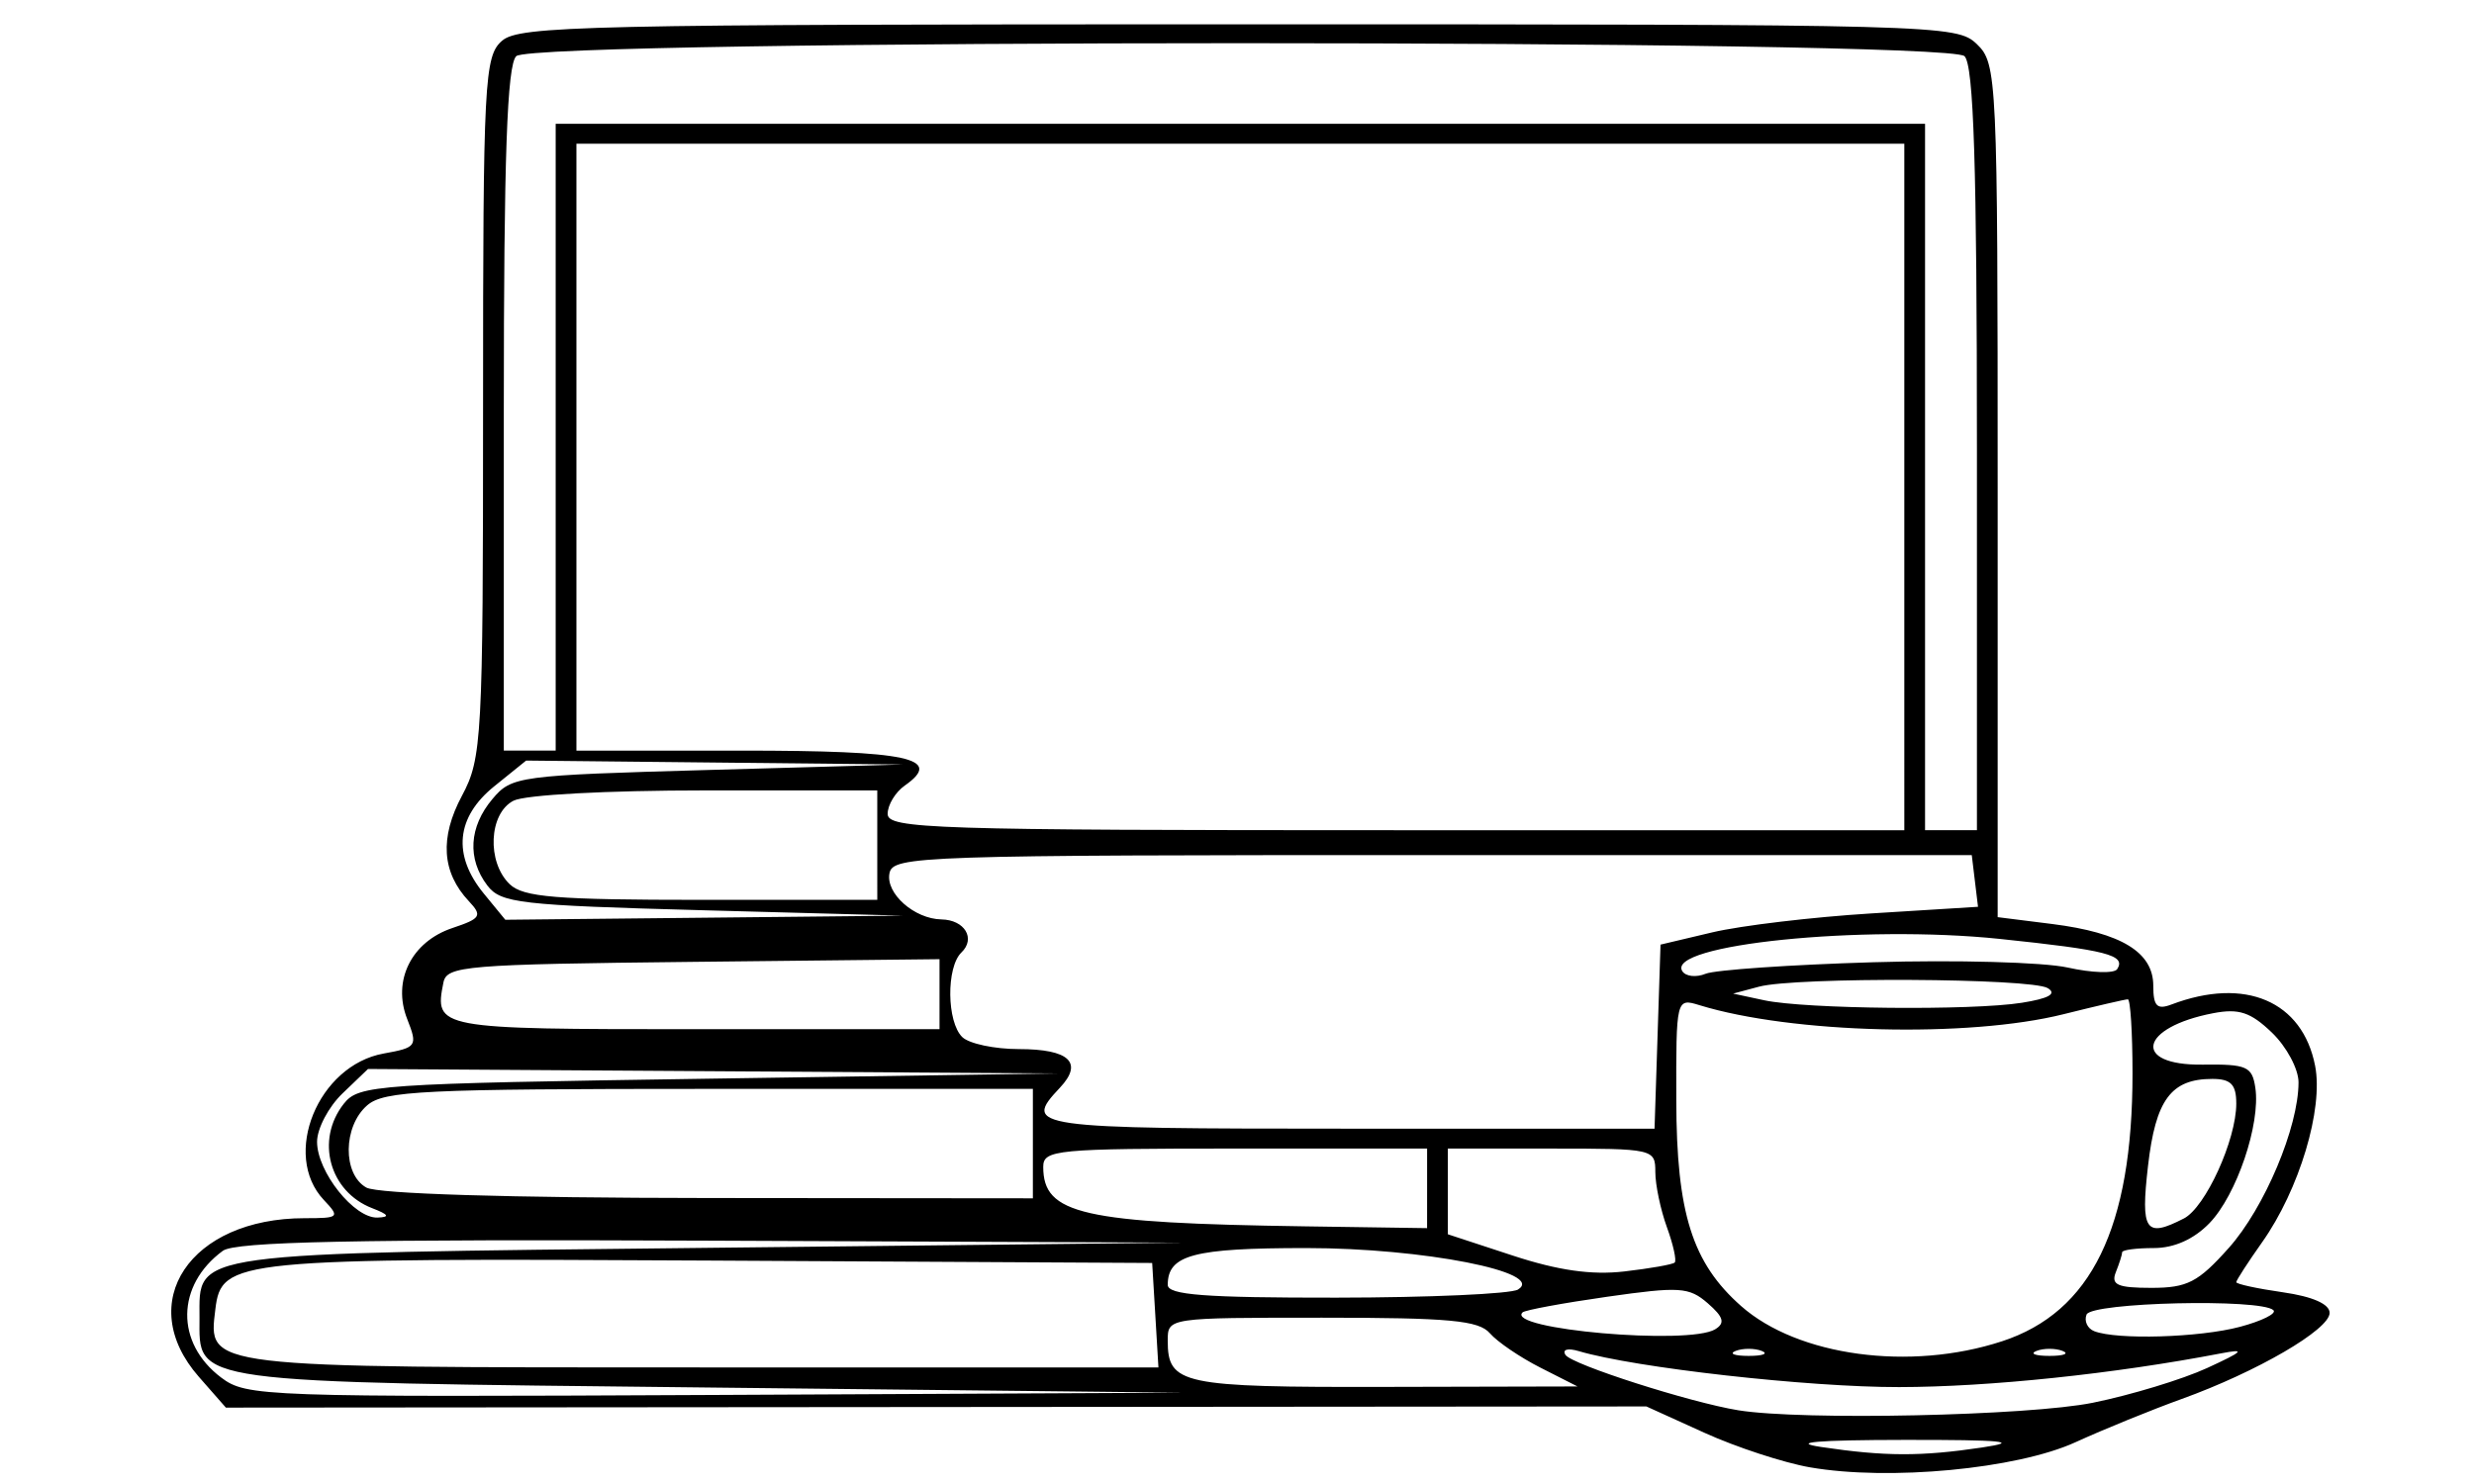 <?xml version="1.0" encoding="UTF-8" standalone="no"?>
<!-- Created with Inkscape (http://www.inkscape.org/) -->

<svg
   xmlns:dc="http://purl.org/dc/elements/1.1/"
   xmlns:cc="http://creativecommons.org/ns#"
   xmlns:rdf="http://www.w3.org/1999/02/22-rdf-syntax-ns#"
   xmlns:svg="http://www.w3.org/2000/svg"
   xmlns="http://www.w3.org/2000/svg"
   xmlns:sodipodi="http://sodipodi.sourceforge.net/DTD/sodipodi-0.dtd"
   xmlns:inkscape="http://www.inkscape.org/namespaces/inkscape"
   width="500"
   height="300"
   viewBox="0 0 132.292 79.375"
   version="1.1"
   id="svg8"
   sodipodi:docname="feature-sources.svg"
   inkscape:version="0.92.4 (unknown)">
  <defs
     id="defs2" />
  <sodipodi:namedview
     id="base"
     pagecolor="#ffffff"
     bordercolor="#666666"
     borderopacity="1.0"
     inkscape:pageopacity="0.0"
     inkscape:pageshadow="2"
     inkscape:zoom="1.2374369"
     inkscape:cx="242.54557"
     inkscape:cy="123.78443"
     inkscape:document-units="mm"
     inkscape:current-layer="layer1"
     showgrid="false"
     units="px"
     inkscape:window-width="1366"
     inkscape:window-height="704"
     inkscape:window-x="0"
     inkscape:window-y="27"
     inkscape:window-maximized="1" />
  <g
     inkscape:label="Layer 1"
     inkscape:groupmode="layer"
     id="layer1"
     transform="translate(0,-217.625)">
    <path
       style="fill:#000000;stroke-width:0.543"
       d="m 96.787,296.109 c -1.4,-0.243 -3.941,-1.075 -5.647,-1.849 l -3.102,-1.408 -37.98,0.031 -37.98,0.031 -1.445,-1.647 c -3.484,-3.972 -0.475,-8.484 5.658,-8.484 1.849,0 1.9,-0.048 1.027,-0.973 -2.271,-2.408 -0.313,-7.203 3.2,-7.835 1.771,-0.319 1.825,-0.398 1.256,-1.845 -0.808,-2.053 0.228,-4.136 2.422,-4.869 1.519,-0.508 1.608,-0.654 0.874,-1.435 -1.446,-1.54 -1.567,-3.397 -0.367,-5.639 1.071,-2.002 1.128,-3.05 1.128,-20.804 0,-17.437 0.068,-18.756 1.014,-19.577 0.923,-0.802 4.459,-0.881 39.386,-0.881 37.632,0 38.393,0.021 39.481,1.064 1.075,1.031 1.109,1.774 1.109,23.878 v 22.814 l 2.912,0.366 c 3.696,0.465 5.409,1.51 5.409,3.299 0,1.095 0.198,1.3 0.971,1.007 3.939,-1.494 7.006,-0.185 7.683,3.28 0.451,2.309 -0.846,6.625 -2.837,9.44 -0.759,1.073 -1.379,2.032 -1.379,2.132 0,0.1 1.123,0.344 2.496,0.541 1.588,0.228 2.496,0.629 2.496,1.102 0,0.89 -3.883,3.151 -7.908,4.603 -1.6,0.577 -4.158,1.619 -5.683,2.315 -3.14,1.432 -9.961,2.077 -14.194,1.343 z m 9.202,-1.062 c 2.115,-0.316 1.128,-0.412 -4.16,-0.406 -4.677,0.006 -6.122,0.13 -4.438,0.381 3.399,0.507 5.333,0.512 8.598,0.025 z m 5.928,-2.394 c 2.04,-0.415 4.786,-1.25 6.102,-1.855 1.964,-0.903 2.094,-1.044 0.729,-0.782 -5.704,1.095 -12.386,1.795 -17.197,1.801 -4.868,0.007 -14.114,-1.032 -17.127,-1.923 -0.593,-0.176 -0.899,-0.089 -0.712,0.202 0.331,0.514 6.672,2.545 9.241,2.961 3.425,0.554 15.523,0.296 18.964,-0.404 z m -74.002,-0.813 c -28.066,-0.306 -27.247,-0.194 -27.247,-3.736 0,-3.542 -0.819,-3.429 27.247,-3.736 l 25.36,-0.277 -25.24,-0.106 c -19.132,-0.08 -25.453,0.051 -26.12,0.543 -2.502,1.843 -2.544,4.926 -0.092,6.776 1.354,1.022 2.204,1.052 26.426,0.933 l 25.027,-0.122 z m 44.458,-1.062 c -1.09,-0.553 -2.306,-1.38 -2.703,-1.839 -0.596,-0.689 -2.157,-0.834 -8.975,-0.834 -8.242,0 -8.253,9.8e-4 -8.253,1.224 0,2.348 0.725,2.502 11.622,2.478 l 10.29,-0.024 -1.981,-1.005 z m -20.595,-2.806 -0.168,-2.794 -23.576,-0.128 c -25.502,-0.139 -26.193,-0.071 -26.518,2.601 -0.384,3.153 -0.703,3.114 26.032,3.114 h 24.397 z m 32.423,1.909 c -0.381,-0.148 -1.005,-0.148 -1.387,0 -0.381,0.148 -0.069,0.268 0.693,0.268 0.763,0 1.075,-0.121 0.693,-0.268 z m 12.844,-0.511 c 4.786,-1.564 6.987,-6.078 6.987,-14.329 0,-2.181 -0.113,-3.965 -0.25,-3.965 -0.138,0 -1.688,0.359 -3.445,0.798 -5.081,1.27 -14.526,1.034 -19.465,-0.486 -1.24,-0.382 -1.248,-0.349 -1.236,5.106 0.013,6.021 0.853,8.681 3.468,10.99 3.036,2.681 9.028,3.491 13.941,1.885 z m 3.243,0.511 c -0.381,-0.148 -1.005,-0.148 -1.387,0 -0.381,0.148 -0.069,0.268 0.693,0.268 0.763,0 1.075,-0.121 0.693,-0.268 z M 91.718,288.723 c 0.541,-0.329 0.447,-0.655 -0.398,-1.389 -1.002,-0.87 -1.504,-0.902 -5.388,-0.348 -2.355,0.336 -4.388,0.712 -4.516,0.835 -0.943,0.904 8.885,1.765 10.302,0.903 z m 28.053,-0.128 c 1.173,-0.312 1.981,-0.713 1.796,-0.891 -0.662,-0.635 -9.73,-0.424 -9.993,0.233 -0.139,0.347 0.045,0.747 0.41,0.889 1.216,0.474 5.629,0.343 7.787,-0.231 z m -38.601,-1.996 c 1.518,-0.925 -5.081,-2.219 -11.315,-2.219 -6.043,0 -7.412,0.364 -7.412,1.969 0,0.54 1.983,0.69 9.014,0.684 4.958,-0.005 9.329,-0.2 9.713,-0.433 z m 38.006,-2.221 c 1.914,-2.145 3.733,-6.464 3.733,-8.864 0,-0.711 -0.641,-1.908 -1.424,-2.659 -1.139,-1.093 -1.766,-1.3 -3.137,-1.037 -3.949,0.758 -4.372,2.799 -0.571,2.751 2.37,-0.03 2.654,0.095 2.823,1.242 0.285,1.934 -1.003,5.736 -2.451,7.234 -0.833,0.862 -1.888,1.335 -2.98,1.335 -0.93,0 -1.691,0.1 -1.691,0.223 0,0.122 -0.152,0.601 -0.337,1.064 -0.273,0.682 0.088,0.842 1.898,0.842 1.922,0 2.502,-0.299 4.136,-2.131 z m -29.626,0.778 c 0.112,-0.104 -0.076,-0.956 -0.416,-1.892 -0.34,-0.937 -0.619,-2.266 -0.619,-2.954 0,-1.23 -0.094,-1.251 -5.547,-1.251 h -5.547 v 2.292 2.292 l 3.467,1.138 c 2.427,0.797 4.216,1.052 5.963,0.851 1.373,-0.158 2.588,-0.372 2.699,-0.476 z m -13.239,-3.969 v -2.129 H 66.048 c -9.605,0 -10.263,0.063 -10.263,0.982 0,2.534 2.071,3.004 14.007,3.179 l 6.518,0.096 z m 40.465,1.612 c 1.158,-0.594 2.804,-4.203 2.804,-6.146 0,-1.024 -0.287,-1.32 -1.281,-1.32 -2.209,0 -3.033,1.116 -3.439,4.656 -0.4,3.485 -0.14,3.865 1.916,2.809 z m -96.873,-0.551 c -2.291,-0.885 -3.044,-3.649 -1.521,-5.584 0.801,-1.017 1.667,-1.077 19.537,-1.344 l 18.699,-0.28 -18.47,-0.119 -18.47,-0.119 -1.362,1.306 c -0.749,0.718 -1.362,1.883 -1.362,2.589 0,1.603 1.988,4.098 3.23,4.053 0.683,-0.025 0.609,-0.158 -0.281,-0.502 z m 35.328,-3.455 v -2.927 H 37.94 c -15.312,0 -17.408,0.101 -18.306,0.881 -1.296,1.125 -1.321,3.684 -0.044,4.398 0.601,0.336 7.567,0.549 18.306,0.559 l 17.335,0.016 z m 33.402,-5.721 0.16,-4.922 2.774,-0.657 c 1.526,-0.361 5.345,-0.816 8.488,-1.011 l 5.715,-0.355 -0.167,-1.383 -0.167,-1.383 H 76.596 c -27.478,0 -28.848,0.046 -29.033,0.971 -0.216,1.076 1.325,2.444 2.782,2.471 1.238,0.022 1.842,1.022 1.066,1.766 -0.82,0.787 -0.789,3.727 0.048,4.53 0.366,0.351 1.724,0.639 3.018,0.639 2.703,0 3.468,0.722 2.195,2.071 -2.003,2.123 -1.554,2.186 15.457,2.186 h 16.344 z m -38.394,-2.271 v -1.872 l -13.168,0.143 c -12.195,0.132 -13.182,0.214 -13.36,1.105 -0.495,2.471 -0.359,2.497 13.474,2.497 h 13.054 z m 57.873,0.46 c 1.445,-0.229 1.888,-0.479 1.387,-0.784 -0.887,-0.539 -13.476,-0.603 -15.437,-0.078 l -1.387,0.371 1.664,0.357 c 2.204,0.472 11.094,0.559 13.772,0.134 z m -7.948,-2.168 c 4.424,-0.132 9.106,-0.005 10.404,0.284 1.298,0.288 2.488,0.326 2.644,0.085 0.485,-0.753 -0.548,-1.019 -6.288,-1.618 -7.339,-0.766 -17.879,0.308 -16.964,1.729 0.182,0.282 0.742,0.343 1.245,0.136 0.503,-0.207 4.534,-0.484 8.958,-0.616 z m -62.592,-2.782 c -9.78,-0.263 -10.794,-0.38 -11.511,-1.322 -1.085,-1.425 -0.984,-3.138 0.273,-4.629 1.027,-1.219 1.372,-1.265 11.511,-1.55 l 10.451,-0.294 -10.081,-0.105 -10.081,-0.105 -1.707,1.378 c -2.042,1.648 -2.24,3.683 -0.557,5.735 l 1.15,1.402 10.638,-0.11 10.638,-0.11 z m 9.338,-3.482 v -2.927 H 37.721 c -5.274,0 -9.647,0.235 -10.263,0.551 -1.321,0.678 -1.438,3.28 -0.201,4.467 0.724,0.694 2.465,0.836 10.263,0.836 h 9.391 z M 101.829,243.67 V 225.311 H 66.326 30.823 v 16.231 16.231 h 8.843 c 8.922,0 10.805,0.404 8.716,1.869 -0.504,0.354 -0.917,1.036 -0.917,1.516 0,0.797 2.36,0.873 27.182,0.873 h 27.182 z m 3.883,-2.022 c 0,-15.143 -0.171,-20.546 -0.666,-21.02 -0.963,-0.924 -76.478,-0.924 -77.44,0 -0.492,0.472 -0.666,5.404 -0.666,18.891 v 18.253 h 1.387 1.387 v -16.763 -16.763 h 36.612 36.612 v 18.891 18.891 h 1.387 1.387 z"
       id="path150"
       inkscape:connector-curvature="0"
       sodipodi:nodetypes="ccccccscccccsscscsccssccscsccccccccccccccccsssccccccsccsscccccccssccccsccsscccccccscccccccsccccsscccsscccssscscccsscccsccccssccccssscccsccccscccccsccccccccccccsccccsssccccscscccccccccccccccccccscccccccccccsccsccccccccscssccsccscccccccccccs" />
  </g>
</svg>

